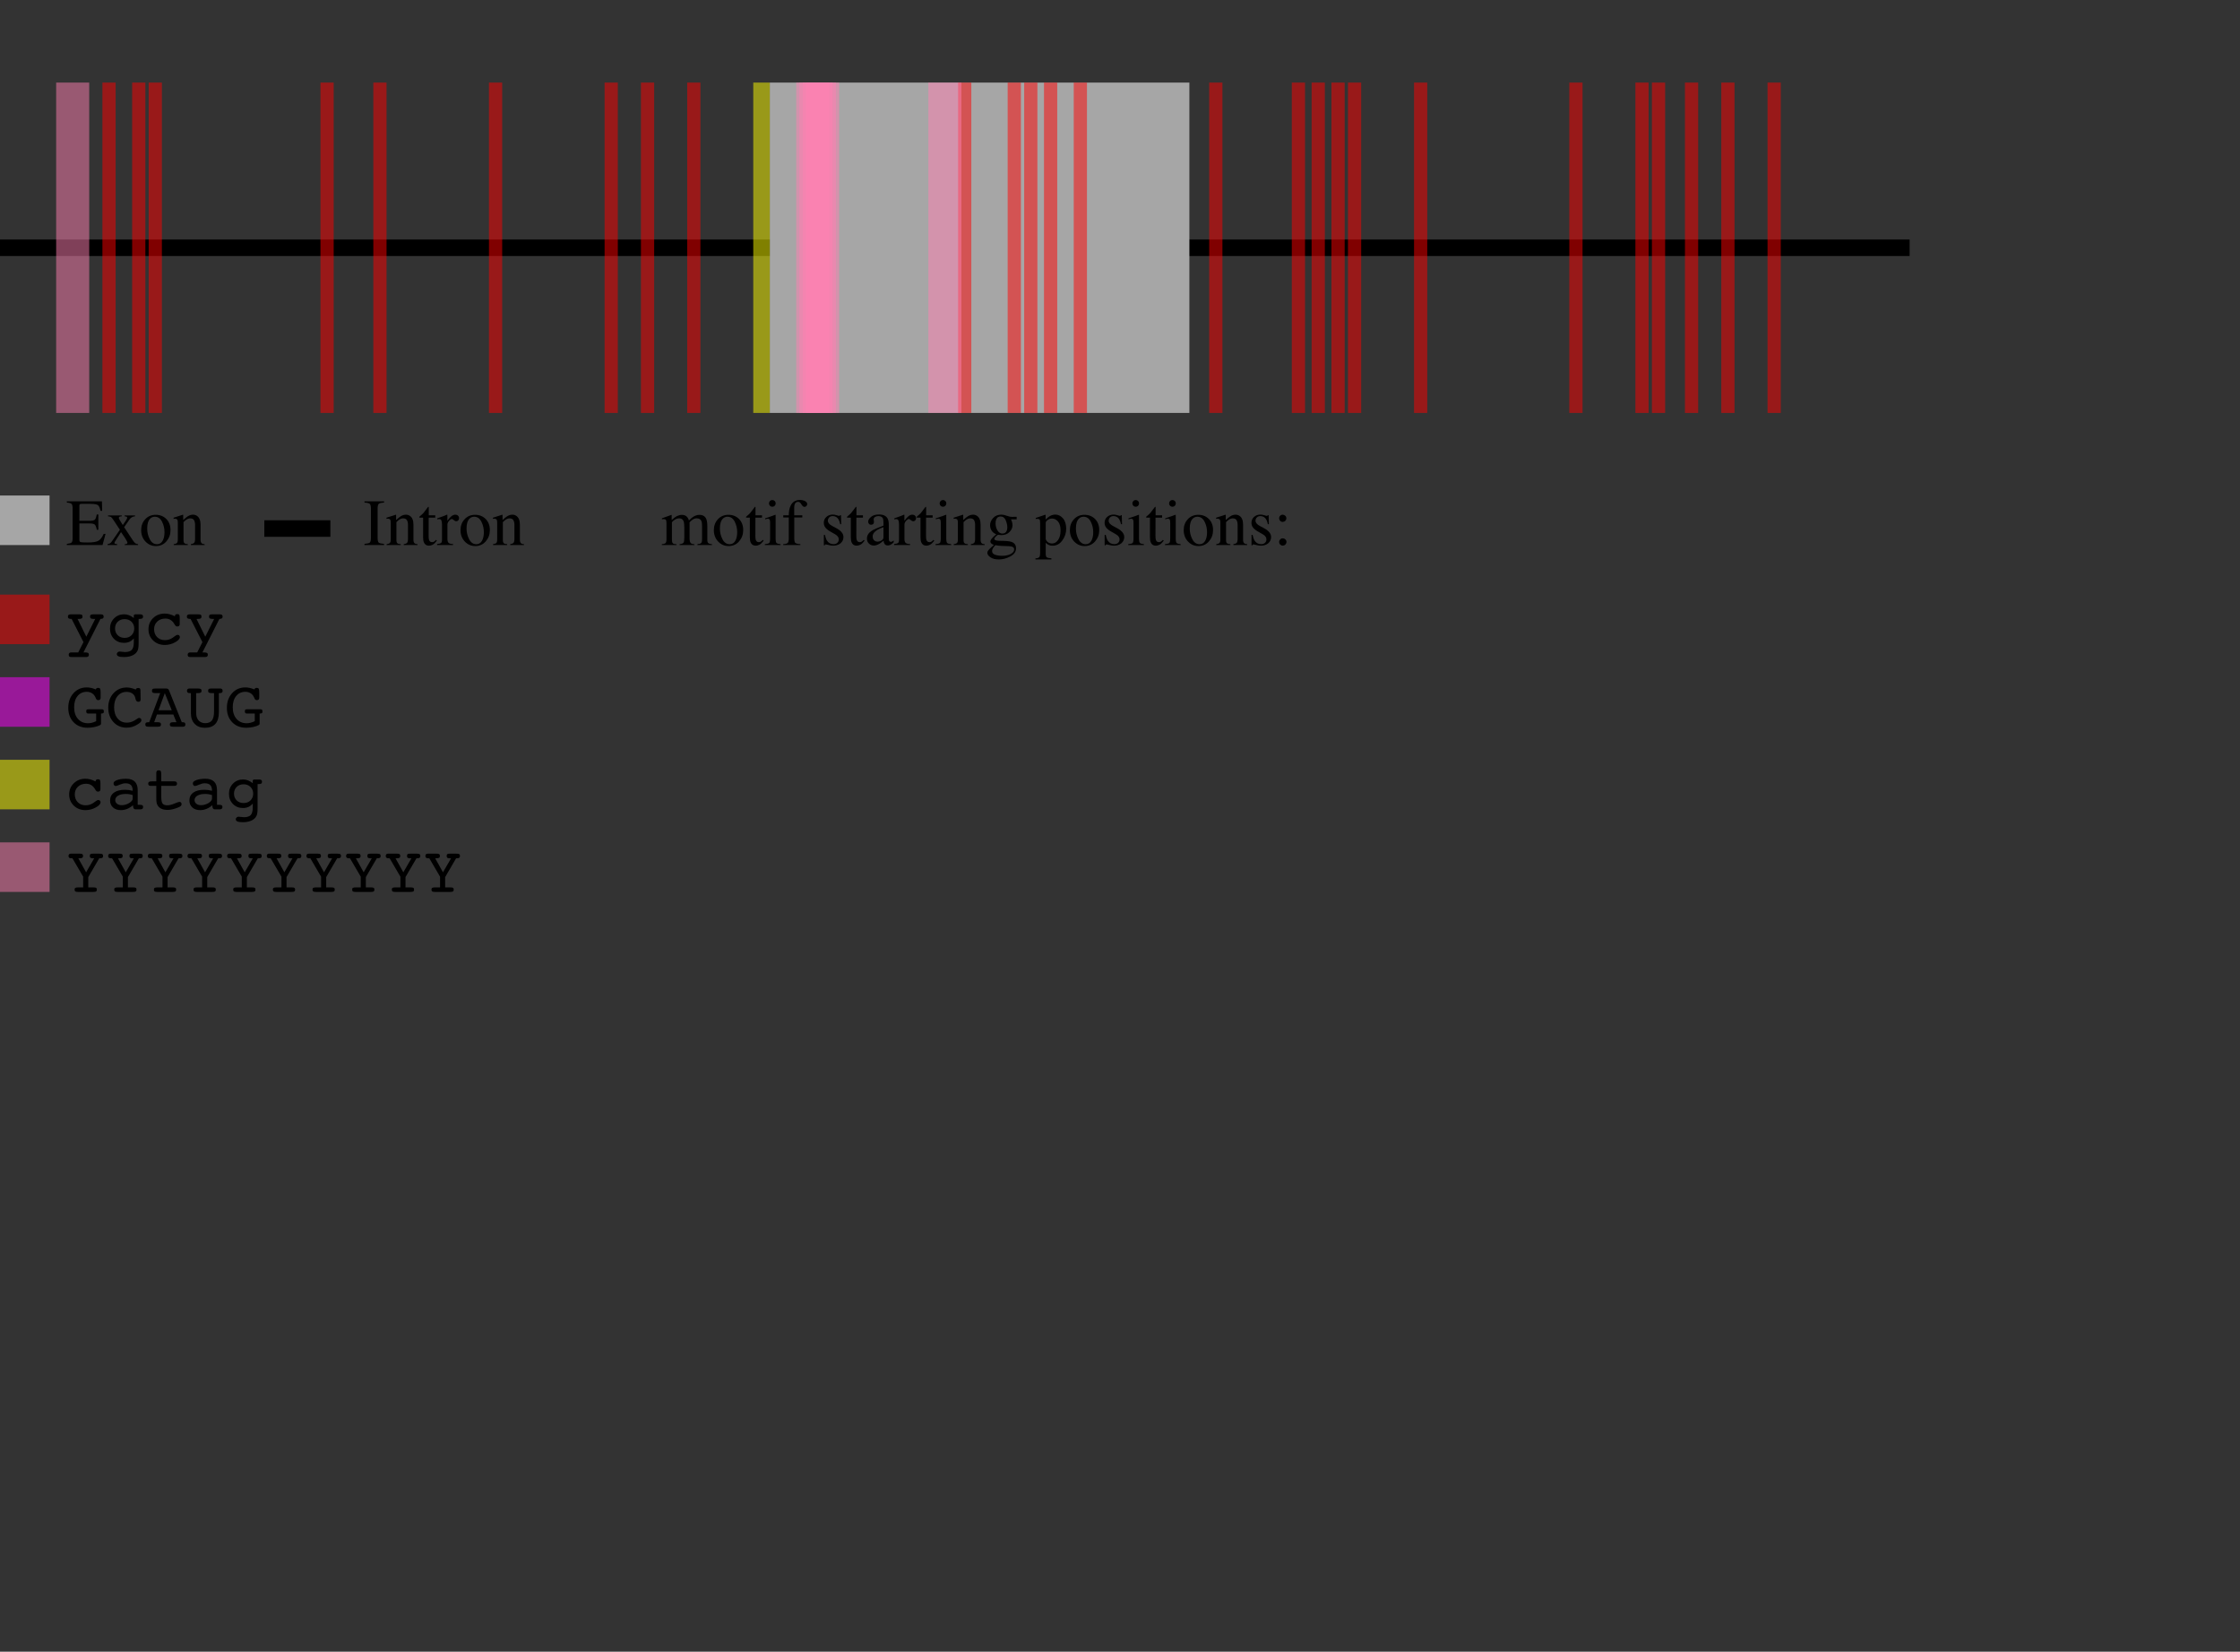 <?xml version="1.0" encoding="UTF-8"?>
<svg xmlns="http://www.w3.org/2000/svg" xmlns:xlink="http://www.w3.org/1999/xlink" width="678pt" height="500pt" viewBox="0 0 678 500" version="1.1">
<rect x="0" y="0" width="678" height="500" fill="#333333" stroke="none"/>
<defs>
<g>
<symbol overflow="visible" id="glyph0-0">
<path style="stroke:none;" d=""/>
</symbol>
<symbol overflow="visible" id="glyph0-1">
<path style="stroke:none;" d="M 5.266 2.5 L 5.684 2.5 C 6.16 2.5 6.48 2.551 6.648 2.652 C 6.82 2.754 6.906 2.938 6.906 3.203 C 6.906 3.43 6.836 3.602 6.703 3.719 C 6.57 3.836 6.375 3.898 6.125 3.898 L 1.621 3.898 C 1.316 3.898 1.102 3.844 0.98 3.742 C 0.859 3.637 0.801 3.457 0.801 3.203 C 0.801 2.969 0.863 2.793 0.992 2.676 C 1.117 2.559 1.309 2.5 1.562 2.5 L 3.68 2.5 L 5.266 -0.617 L 1.68 -7.637 C 1.25 -7.637 0.957 -7.688 0.797 -7.793 C 0.637 -7.898 0.555 -8.078 0.555 -8.34 C 0.555 -8.566 0.621 -8.738 0.75 -8.852 C 0.883 -8.965 1.078 -9.023 1.336 -9.023 L 4.062 -9.023 C 4.426 -9.023 4.672 -8.973 4.797 -8.871 C 4.918 -8.77 4.98 -8.594 4.98 -8.34 C 4.98 -8.078 4.898 -7.898 4.734 -7.793 C 4.574 -7.688 4.273 -7.637 3.836 -7.637 L 3.477 -7.637 L 6.125 -2.258 L 8.82 -7.637 L 8.438 -7.637 C 7.988 -7.637 7.68 -7.688 7.508 -7.793 C 7.34 -7.898 7.258 -8.078 7.258 -8.34 C 7.258 -8.594 7.316 -8.77 7.441 -8.871 C 7.566 -8.973 7.812 -9.023 8.184 -9.023 L 10.594 -9.023 C 10.863 -9.023 11.059 -8.965 11.188 -8.852 C 11.312 -8.738 11.375 -8.566 11.375 -8.34 C 11.375 -8.094 11.305 -7.918 11.164 -7.812 C 11.02 -7.707 10.766 -7.648 10.398 -7.637 Z M 5.266 2.5 "/>
</symbol>
<symbol overflow="visible" id="glyph0-2">
<path style="stroke:none;" d="M 5.723 -7.578 C 4.871 -7.578 4.172 -7.312 3.633 -6.789 C 3.094 -6.262 2.82 -5.578 2.82 -4.734 C 2.82 -3.91 3.094 -3.23 3.633 -2.699 C 4.172 -2.168 4.871 -1.906 5.723 -1.906 C 6.57 -1.906 7.266 -2.168 7.809 -2.699 C 8.352 -3.23 8.625 -3.91 8.625 -4.734 C 8.625 -5.562 8.352 -6.242 7.809 -6.777 C 7.266 -7.312 6.57 -7.578 5.723 -7.578 Z M 9.961 -0.516 C 9.961 0.395 9.914 1.039 9.824 1.422 C 9.734 1.801 9.578 2.137 9.355 2.422 C 8.992 2.902 8.48 3.27 7.82 3.52 C 7.164 3.77 6.391 3.898 5.5 3.898 C 4.758 3.898 4.215 3.824 3.871 3.68 C 3.531 3.539 3.359 3.312 3.359 3 C 3.359 2.797 3.441 2.617 3.609 2.465 C 3.773 2.312 3.973 2.234 4.199 2.234 C 4.375 2.234 4.645 2.262 5.008 2.309 C 5.375 2.359 5.652 2.383 5.84 2.383 C 6.805 2.383 7.488 2.16 7.891 1.719 C 8.293 1.277 8.496 0.516 8.496 -0.555 L 8.496 -1.738 C 8.098 -1.277 7.66 -0.938 7.18 -0.723 C 6.695 -0.508 6.141 -0.398 5.516 -0.398 C 4.301 -0.398 3.293 -0.805 2.496 -1.617 C 1.699 -2.426 1.297 -3.453 1.297 -4.695 C 1.297 -5.945 1.711 -6.984 2.531 -7.809 C 3.352 -8.633 4.367 -9.043 5.578 -9.043 C 6.078 -9.043 6.566 -8.949 7.047 -8.766 C 7.523 -8.578 8.008 -8.297 8.496 -7.922 L 8.496 -8.625 C 8.496 -8.762 8.539 -8.859 8.629 -8.926 C 8.715 -8.992 8.855 -9.023 9.043 -9.023 L 10.516 -9.023 C 10.777 -9.023 10.973 -8.965 11.102 -8.852 C 11.234 -8.738 11.297 -8.566 11.297 -8.34 C 11.297 -8.078 11.219 -7.898 11.055 -7.793 C 10.891 -7.688 10.586 -7.637 10.137 -7.637 L 9.961 -7.637 Z M 9.961 -0.516 "/>
</symbol>
<symbol overflow="visible" id="glyph0-3">
<path style="stroke:none;" d="M 8.938 -8.438 L 8.938 -8.477 C 8.938 -8.691 8.996 -8.848 9.121 -8.949 C 9.246 -9.051 9.438 -9.102 9.695 -9.102 C 9.965 -9.102 10.148 -9.023 10.25 -8.867 C 10.352 -8.711 10.398 -8.391 10.398 -7.898 L 10.398 -6.086 C 10.398 -5.844 10.34 -5.664 10.215 -5.543 C 10.09 -5.422 9.906 -5.359 9.656 -5.359 C 9.48 -5.359 9.332 -5.41 9.203 -5.512 C 9.078 -5.613 8.922 -5.824 8.742 -6.141 C 8.43 -6.668 8.047 -7.07 7.602 -7.34 C 7.156 -7.609 6.645 -7.742 6.062 -7.742 C 5.047 -7.742 4.223 -7.445 3.59 -6.844 C 2.953 -6.246 2.637 -5.473 2.637 -4.523 C 2.637 -3.551 2.941 -2.758 3.551 -2.145 C 4.16 -1.527 4.941 -1.219 5.898 -1.219 C 6.336 -1.219 6.75 -1.281 7.145 -1.402 C 7.539 -1.523 7.91 -1.703 8.262 -1.945 C 8.387 -2.023 8.551 -2.141 8.758 -2.305 C 9.184 -2.648 9.516 -2.82 9.758 -2.82 C 9.957 -2.82 10.121 -2.758 10.25 -2.633 C 10.375 -2.504 10.438 -2.34 10.438 -2.141 C 10.438 -1.625 9.953 -1.098 8.98 -0.562 C 8.008 -0.023 6.973 0.242 5.879 0.242 C 4.465 0.242 3.289 -0.207 2.348 -1.113 C 1.406 -2.02 0.938 -3.148 0.938 -4.5 C 0.938 -5.855 1.406 -6.988 2.344 -7.895 C 3.281 -8.805 4.453 -9.258 5.859 -9.258 C 6.355 -9.258 6.852 -9.191 7.348 -9.059 C 7.848 -8.926 8.375 -8.719 8.938 -8.438 Z M 8.938 -8.438 "/>
</symbol>
<symbol overflow="visible" id="glyph0-4">
<path style="stroke:none;" d="M 9.102 -1.68 L 9.102 -4.004 L 6.68 -4.004 C 6.484 -4.004 6.34 -4.055 6.246 -4.16 C 6.152 -4.266 6.102 -4.422 6.102 -4.641 C 6.102 -4.887 6.145 -5.055 6.23 -5.148 C 6.316 -5.238 6.477 -5.281 6.719 -5.281 L 10.938 -5.281 C 11.105 -5.281 11.23 -5.23 11.312 -5.121 C 11.395 -5.016 11.438 -4.852 11.438 -4.641 C 11.438 -4.398 11.383 -4.23 11.273 -4.141 C 11.168 -4.051 10.977 -4.004 10.703 -4.004 L 10.578 -4.004 L 10.578 -1.062 C 10.578 -0.887 10.555 -0.766 10.516 -0.699 C 10.477 -0.629 10.398 -0.562 10.281 -0.5 C 9.91 -0.277 9.371 -0.086 8.664 0.07 C 7.953 0.227 7.234 0.305 6.504 0.305 C 4.758 0.305 3.352 -0.254 2.273 -1.367 C 1.199 -2.48 0.664 -3.934 0.664 -5.723 C 0.664 -7.512 1.191 -8.992 2.242 -10.156 C 3.293 -11.32 4.633 -11.906 6.258 -11.906 C 6.703 -11.906 7.148 -11.855 7.594 -11.754 C 8.039 -11.652 8.504 -11.5 8.984 -11.297 C 9.051 -11.469 9.141 -11.59 9.254 -11.664 C 9.367 -11.738 9.516 -11.777 9.695 -11.777 C 10.004 -11.777 10.207 -11.688 10.309 -11.504 C 10.41 -11.32 10.461 -10.902 10.461 -10.242 L 10.461 -8.914 C 10.461 -8.598 10.402 -8.375 10.293 -8.246 C 10.184 -8.121 9.992 -8.055 9.719 -8.055 C 9.379 -8.055 9.133 -8.266 8.984 -8.68 C 8.934 -8.805 8.891 -8.898 8.859 -8.965 C 8.617 -9.48 8.273 -9.875 7.82 -10.156 C 7.371 -10.438 6.859 -10.578 6.281 -10.578 C 5.113 -10.578 4.184 -10.156 3.484 -9.312 C 2.789 -8.469 2.441 -7.332 2.441 -5.898 C 2.441 -4.422 2.824 -3.246 3.594 -2.375 C 4.363 -1.5 5.383 -1.062 6.66 -1.062 C 7.031 -1.062 7.414 -1.113 7.809 -1.211 C 8.203 -1.309 8.633 -1.465 9.102 -1.68 Z M 9.102 -1.68 "/>
</symbol>
<symbol overflow="visible" id="glyph0-5">
<path style="stroke:none;" d="M 9.082 -11.258 C 9.148 -11.434 9.238 -11.559 9.355 -11.633 C 9.473 -11.703 9.641 -11.738 9.863 -11.738 C 10.105 -11.738 10.273 -11.68 10.371 -11.562 C 10.469 -11.445 10.516 -11.203 10.516 -10.84 C 10.516 -10.203 10.523 -9.609 10.539 -9.059 C 10.551 -8.508 10.555 -8.27 10.555 -8.34 C 10.555 -8.035 10.504 -7.828 10.398 -7.719 C 10.297 -7.613 10.109 -7.559 9.844 -7.559 C 9.414 -7.559 9.133 -7.863 9.004 -8.477 C 8.957 -8.66 8.922 -8.797 8.898 -8.898 C 8.773 -9.387 8.477 -9.785 8.008 -10.094 C 7.539 -10.402 6.988 -10.555 6.359 -10.555 C 5.207 -10.555 4.281 -10.137 3.586 -9.293 C 2.887 -8.449 2.539 -7.316 2.539 -5.898 C 2.539 -4.48 2.891 -3.348 3.598 -2.504 C 4.305 -1.66 5.238 -1.242 6.398 -1.242 C 6.773 -1.242 7.156 -1.293 7.547 -1.402 C 7.938 -1.508 8.324 -1.672 8.703 -1.883 C 8.879 -1.977 9.117 -2.129 9.422 -2.348 C 9.73 -2.566 9.949 -2.676 10.078 -2.676 C 10.281 -2.676 10.449 -2.609 10.59 -2.477 C 10.73 -2.344 10.801 -2.18 10.801 -1.984 C 10.801 -1.789 10.723 -1.602 10.57 -1.422 C 10.418 -1.242 10.133 -1.023 9.719 -0.762 C 9.172 -0.402 8.621 -0.141 8.066 0.031 C 7.512 0.199 6.93 0.281 6.32 0.281 C 4.711 0.281 3.383 -0.285 2.336 -1.422 C 1.285 -2.559 0.762 -4.012 0.762 -5.781 C 0.762 -7.531 1.293 -8.988 2.352 -10.148 C 3.414 -11.305 4.75 -11.883 6.359 -11.883 C 6.789 -11.883 7.227 -11.832 7.672 -11.727 C 8.117 -11.625 8.586 -11.469 9.082 -11.258 Z M 9.082 -11.258 "/>
</symbol>
<symbol overflow="visible" id="glyph0-6">
<path style="stroke:none;" d="M 3.984 -5 L 7.977 -5 L 5.879 -10.176 Z M 4.484 -10.176 L 3.055 -10.176 C 2.66 -10.176 2.383 -10.23 2.223 -10.336 C 2.062 -10.445 1.984 -10.625 1.984 -10.879 C 1.984 -11.145 2.051 -11.328 2.191 -11.43 C 2.332 -11.531 2.715 -11.582 3.34 -11.582 L 6.125 -11.582 C 6.48 -11.582 6.723 -11.535 6.852 -11.441 C 6.977 -11.348 7.094 -11.172 7.195 -10.918 L 11.016 -1.375 L 11.18 -1.375 C 11.531 -1.375 11.773 -1.328 11.906 -1.23 C 12.035 -1.133 12.102 -0.957 12.102 -0.703 C 12.102 -0.438 12.039 -0.254 11.914 -0.152 C 11.789 -0.051 11.559 0 11.219 0 L 8.562 0 C 8.07 0 7.754 -0.051 7.613 -0.152 C 7.473 -0.254 7.402 -0.438 7.402 -0.703 C 7.402 -0.949 7.48 -1.125 7.633 -1.227 C 7.785 -1.328 8.074 -1.375 8.496 -1.375 L 9.406 -1.375 L 8.457 -3.703 L 3.496 -3.703 L 2.656 -1.375 L 3.602 -1.375 C 4.031 -1.375 4.328 -1.328 4.484 -1.227 C 4.641 -1.125 4.719 -0.949 4.719 -0.703 C 4.719 -0.438 4.648 -0.254 4.508 -0.152 C 4.367 -0.051 4.059 0 3.586 0 L 1.016 0 C 0.598 0 0.32 -0.051 0.188 -0.152 C 0.051 -0.254 -0.02 -0.438 -0.02 -0.703 C -0.02 -0.957 0.047 -1.133 0.188 -1.23 C 0.324 -1.328 0.586 -1.375 0.977 -1.375 L 1.164 -1.375 Z M 4.484 -10.176 "/>
</symbol>
<symbol overflow="visible" id="glyph0-7">
<path style="stroke:none;" d="M 1.777 -10.176 L 1.621 -10.176 C 1.23 -10.176 0.961 -10.227 0.816 -10.332 C 0.668 -10.438 0.594 -10.617 0.594 -10.879 C 0.594 -11.121 0.656 -11.297 0.781 -11.41 C 0.906 -11.523 1.09 -11.582 1.336 -11.582 L 3.781 -11.582 C 4.309 -11.582 4.641 -11.531 4.785 -11.43 C 4.93 -11.328 5 -11.145 5 -10.879 C 5 -10.617 4.914 -10.438 4.746 -10.332 C 4.578 -10.227 4.254 -10.176 3.781 -10.176 L 3.359 -10.176 L 3.359 -4.824 C 3.359 -4.102 3.395 -3.574 3.461 -3.246 C 3.531 -2.918 3.641 -2.617 3.797 -2.344 C 4.027 -1.945 4.344 -1.637 4.75 -1.414 C 5.156 -1.195 5.609 -1.086 6.102 -1.086 C 7.035 -1.086 7.715 -1.363 8.141 -1.922 C 8.566 -2.484 8.781 -3.391 8.781 -4.641 L 8.781 -10.176 L 8.262 -10.176 C 7.754 -10.176 7.414 -10.227 7.242 -10.328 C 7.07 -10.43 6.984 -10.613 6.984 -10.879 C 6.984 -11.145 7.051 -11.328 7.188 -11.43 C 7.324 -11.531 7.609 -11.582 8.039 -11.582 L 10.664 -11.582 C 10.898 -11.582 11.074 -11.523 11.195 -11.406 C 11.316 -11.289 11.375 -11.113 11.375 -10.879 C 11.375 -10.617 11.305 -10.438 11.164 -10.332 C 11.02 -10.227 10.758 -10.176 10.383 -10.176 L 10.242 -10.176 L 10.242 -4.422 C 10.242 -2.84 9.891 -1.656 9.184 -0.863 C 8.477 -0.074 7.414 0.32 5.996 0.32 C 4.715 0.32 3.691 -0.074 2.926 -0.863 C 2.16 -1.656 1.777 -2.723 1.777 -4.062 Z M 1.777 -10.176 "/>
</symbol>
<symbol overflow="visible" id="glyph0-8">
<path style="stroke:none;" d="M 8.164 -4.316 C 7.805 -4.434 7.461 -4.52 7.125 -4.574 C 6.789 -4.629 6.453 -4.656 6.125 -4.656 C 5.121 -4.656 4.328 -4.488 3.75 -4.148 C 3.172 -3.812 2.883 -3.355 2.883 -2.781 C 2.883 -2.34 3.062 -1.977 3.422 -1.688 C 3.785 -1.402 4.246 -1.258 4.805 -1.258 C 5.633 -1.258 6.398 -1.477 7.105 -1.91 C 7.812 -2.344 8.164 -2.793 8.164 -3.262 Z M 8.242 -1.242 C 7.707 -0.758 7.129 -0.391 6.5 -0.137 C 5.871 0.117 5.227 0.242 4.562 0.242 C 3.59 0.242 2.809 -0.027 2.211 -0.566 C 1.617 -1.105 1.32 -1.809 1.32 -2.676 C 1.32 -3.703 1.715 -4.5 2.504 -5.07 C 3.297 -5.637 4.406 -5.918 5.84 -5.918 C 6.219 -5.918 6.598 -5.895 6.984 -5.844 C 7.367 -5.797 7.762 -5.719 8.164 -5.617 L 8.164 -5.684 C 8.164 -6.434 7.984 -6.984 7.625 -7.344 C 7.27 -7.703 6.711 -7.883 5.957 -7.883 C 5.449 -7.883 4.883 -7.742 4.258 -7.469 C 3.633 -7.195 3.219 -7.062 3.016 -7.062 C 2.828 -7.062 2.672 -7.137 2.547 -7.289 C 2.426 -7.441 2.363 -7.641 2.363 -7.883 C 2.363 -8.266 2.723 -8.59 3.441 -8.859 C 4.16 -9.125 5.082 -9.258 6.203 -9.258 C 7.348 -9.258 8.211 -8.965 8.797 -8.383 C 9.383 -7.801 9.68 -6.941 9.68 -5.801 L 9.68 -1.375 L 10.156 -1.375 C 10.617 -1.375 10.93 -1.328 11.086 -1.23 C 11.242 -1.133 11.32 -0.957 11.32 -0.703 C 11.32 -0.469 11.254 -0.293 11.125 -0.176 C 10.992 -0.059 10.797 0 10.539 0 L 9.004 0 C 8.82 0 8.672 -0.055 8.555 -0.164 C 8.438 -0.277 8.359 -0.438 8.32 -0.645 Z M 8.242 -1.242 "/>
</symbol>
<symbol overflow="visible" id="glyph0-9">
<path style="stroke:none;" d="M 8.664 -8.477 C 8.98 -8.477 9.215 -8.422 9.359 -8.312 C 9.508 -8.199 9.578 -8.023 9.578 -7.781 C 9.578 -7.555 9.512 -7.383 9.375 -7.27 C 9.238 -7.156 9.031 -7.102 8.758 -7.102 L 4.805 -7.102 L 4.805 -3.836 C 4.805 -2.77 4.941 -2.066 5.219 -1.727 C 5.496 -1.391 5.969 -1.219 6.641 -1.219 C 7.234 -1.219 7.941 -1.395 8.77 -1.738 C 9.598 -2.082 10.109 -2.258 10.305 -2.258 C 10.484 -2.258 10.641 -2.191 10.766 -2.062 C 10.895 -1.93 10.957 -1.77 10.957 -1.582 C 10.957 -1.367 10.879 -1.18 10.719 -1.02 C 10.559 -0.859 10.285 -0.707 9.902 -0.555 C 9.266 -0.301 8.691 -0.117 8.18 0 C 7.668 0.117 7.188 0.176 6.738 0.176 C 5.977 0.176 5.336 0.055 4.82 -0.191 C 4.301 -0.434 3.914 -0.797 3.664 -1.281 C 3.531 -1.508 3.438 -1.777 3.383 -2.09 C 3.328 -2.402 3.301 -2.883 3.301 -3.535 L 3.301 -7.102 L 1.641 -7.102 C 1.367 -7.102 1.168 -7.152 1.047 -7.262 C 0.922 -7.367 0.859 -7.543 0.859 -7.781 C 0.859 -8.051 0.945 -8.234 1.113 -8.328 C 1.281 -8.426 1.645 -8.477 2.195 -8.477 L 3.301 -8.477 L 3.301 -10.996 C 3.301 -11.277 3.359 -11.484 3.48 -11.617 C 3.602 -11.75 3.789 -11.816 4.043 -11.816 C 4.328 -11.816 4.527 -11.734 4.641 -11.57 C 4.75 -11.41 4.805 -11.039 4.805 -10.461 L 4.805 -8.477 Z M 8.664 -8.477 "/>
</symbol>
<symbol overflow="visible" id="glyph0-10">
<path style="stroke:none;" d="M 8.145 -1.375 C 8.645 -1.375 8.965 -1.328 9.105 -1.234 C 9.246 -1.141 9.316 -0.965 9.316 -0.703 C 9.316 -0.438 9.246 -0.254 9.105 -0.152 C 8.965 -0.051 8.684 0 8.262 0 L 3.625 0 C 3.199 0 2.922 -0.051 2.781 -0.152 C 2.645 -0.254 2.578 -0.438 2.578 -0.703 C 2.578 -0.965 2.656 -1.141 2.809 -1.234 C 2.961 -1.328 3.277 -1.375 3.758 -1.375 L 5.176 -1.375 L 5.176 -4.617 L 1.922 -10.176 L 1.758 -10.176 C 1.367 -10.176 1.102 -10.227 0.957 -10.332 C 0.812 -10.438 0.742 -10.617 0.742 -10.879 C 0.742 -11.121 0.801 -11.297 0.922 -11.41 C 1.043 -11.523 1.23 -11.582 1.484 -11.582 L 4.16 -11.582 C 4.543 -11.582 4.805 -11.531 4.938 -11.426 C 5.07 -11.32 5.137 -11.141 5.137 -10.879 C 5.137 -10.617 5.059 -10.438 4.898 -10.332 C 4.738 -10.227 4.445 -10.176 4.023 -10.176 L 3.703 -10.176 L 6.062 -5.938 L 8.516 -10.176 L 8.117 -10.176 C 7.766 -10.176 7.52 -10.227 7.383 -10.332 C 7.246 -10.438 7.18 -10.617 7.18 -10.879 C 7.18 -11.152 7.234 -11.336 7.352 -11.438 C 7.469 -11.535 7.766 -11.582 8.242 -11.582 L 10.039 -11.582 C 10.535 -11.582 10.852 -11.531 10.992 -11.43 C 11.133 -11.328 11.203 -11.145 11.203 -10.879 C 11.203 -10.617 11.133 -10.438 10.992 -10.332 C 10.852 -10.227 10.586 -10.176 10.195 -10.176 L 10.039 -10.176 L 6.719 -4.484 L 6.719 -1.375 Z M 8.145 -1.375 "/>
</symbol>
<symbol overflow="visible" id="glyph1-0">
<path style="stroke:none;" d=""/>
</symbol>
<symbol overflow="visible" id="glyph1-1">
<path style="stroke:none;" d="M 0.32 -0.254 C 0.828 -0.301 1.168 -0.383 1.336 -0.508 C 1.598 -0.695 1.727 -1.074 1.727 -1.641 L 1.727 -6.688 C 1.727 -7.172 1.664 -7.488 1.539 -7.637 C 1.41 -7.785 1.203 -7.859 0.906 -7.859 C 0.77 -7.859 0.668 -7.855 0.602 -7.844 C 0.531 -7.828 0.453 -7.805 0.359 -7.773 L 0.359 -8.117 L 1.062 -8.352 C 1.316 -8.434 1.734 -8.586 2.312 -8.809 C 2.895 -9.031 3.199 -9.141 3.234 -9.141 C 3.266 -9.141 3.285 -9.125 3.289 -9.094 C 3.297 -9.059 3.301 -8.996 3.301 -8.906 L 3.301 -7.586 C 3.945 -8.172 4.5 -8.578 4.969 -8.805 C 5.438 -9.027 5.922 -9.141 6.414 -9.141 C 7.086 -9.141 7.621 -8.914 8.016 -8.457 C 8.227 -8.211 8.398 -7.875 8.535 -7.453 C 9.016 -7.941 9.438 -8.301 9.797 -8.535 C 10.414 -8.938 11.047 -9.141 11.688 -9.141 C 12.738 -9.141 13.438 -8.715 13.789 -7.859 C 13.992 -7.379 14.094 -6.617 14.094 -5.578 L 14.094 -1.523 C 14.094 -1.062 14.195 -0.746 14.398 -0.582 C 14.605 -0.414 14.973 -0.305 15.508 -0.254 L 15.508 0 L 11.102 0 L 11.102 -0.273 C 11.668 -0.324 12.043 -0.438 12.223 -0.617 C 12.402 -0.793 12.492 -1.148 12.492 -1.688 L 12.492 -5.898 C 12.492 -6.531 12.422 -6.996 12.285 -7.297 C 12.043 -7.828 11.57 -8.094 10.867 -8.094 C 10.445 -8.094 10.027 -7.957 9.609 -7.676 C 9.367 -7.512 9.07 -7.254 8.719 -6.895 L 8.719 -1.895 C 8.719 -1.367 8.812 -0.969 9 -0.695 C 9.184 -0.422 9.578 -0.273 10.176 -0.254 L 10.176 0 L 5.695 0 L 5.695 -0.254 C 6.312 -0.332 6.707 -0.48 6.875 -0.703 C 7.043 -0.926 7.129 -1.469 7.129 -2.336 L 7.129 -5.07 C 7.129 -6.07 7.062 -6.762 6.934 -7.141 C 6.719 -7.777 6.262 -8.094 5.566 -8.094 C 5.168 -8.094 4.777 -7.988 4.395 -7.77 C 4.012 -7.551 3.672 -7.266 3.379 -6.914 L 3.379 -1.57 C 3.379 -1.078 3.465 -0.734 3.637 -0.547 C 3.809 -0.359 4.188 -0.262 4.766 -0.254 L 4.766 0 L 0.32 0 Z M 0.32 -0.254 "/>
</symbol>
<symbol overflow="visible" id="glyph1-2">
<path style="stroke:none;" d="M 0.508 -4.531 C 0.508 -5.828 0.918 -6.922 1.742 -7.816 C 2.566 -8.711 3.625 -9.16 4.922 -9.16 C 6.211 -9.16 7.277 -8.738 8.125 -7.891 C 8.973 -7.043 9.395 -5.918 9.395 -4.512 C 9.395 -3.215 8.984 -2.09 8.164 -1.133 C 7.344 -0.176 6.281 0.305 4.98 0.305 C 3.73 0.305 2.672 -0.156 1.805 -1.074 C 0.941 -1.992 0.508 -3.145 0.508 -4.531 Z M 4.648 -8.574 C 4.133 -8.574 3.688 -8.406 3.312 -8.066 C 2.66 -7.473 2.336 -6.453 2.336 -5 C 2.336 -3.84 2.598 -2.762 3.121 -1.758 C 3.645 -0.754 4.371 -0.254 5.305 -0.254 C 6.031 -0.254 6.594 -0.59 6.988 -1.258 C 7.383 -1.93 7.578 -2.809 7.578 -3.898 C 7.578 -5.023 7.328 -6.086 6.828 -7.078 C 6.324 -8.074 5.598 -8.574 4.648 -8.574 Z M 4.648 -8.574 "/>
</symbol>
<symbol overflow="visible" id="glyph1-3">
<path style="stroke:none;" d="M 5.086 -9.004 L 5.086 -8.301 L 3.094 -8.301 L 3.078 -2.676 C 3.078 -2.18 3.117 -1.805 3.203 -1.555 C 3.359 -1.105 3.664 -0.879 4.121 -0.879 C 4.355 -0.879 4.559 -0.934 4.73 -1.047 C 4.902 -1.156 5.102 -1.332 5.32 -1.57 L 5.578 -1.359 L 5.359 -1.062 C 5.023 -0.609 4.664 -0.285 4.289 -0.098 C 3.91 0.09 3.547 0.188 3.195 0.188 C 2.426 0.188 1.906 -0.156 1.633 -0.84 C 1.48 -1.211 1.406 -1.727 1.406 -2.383 L 1.406 -8.301 L 0.344 -8.301 C 0.309 -8.32 0.285 -8.34 0.27 -8.359 C 0.254 -8.379 0.242 -8.406 0.242 -8.438 C 0.242 -8.504 0.258 -8.555 0.289 -8.59 C 0.316 -8.625 0.41 -8.707 0.566 -8.836 C 1.016 -9.207 1.34 -9.512 1.539 -9.742 C 1.738 -9.973 2.203 -10.582 2.938 -11.57 C 3.023 -11.57 3.074 -11.566 3.09 -11.555 C 3.105 -11.539 3.117 -11.492 3.117 -11.406 L 3.117 -9.004 Z M 5.086 -9.004 "/>
</symbol>
<symbol overflow="visible" id="glyph1-4">
<path style="stroke:none;" d="M 1.641 -12.609 C 1.641 -12.887 1.738 -13.129 1.934 -13.328 C 2.129 -13.531 2.371 -13.633 2.656 -13.633 C 2.938 -13.633 3.176 -13.535 3.375 -13.336 C 3.574 -13.137 3.672 -12.895 3.672 -12.609 C 3.672 -12.328 3.574 -12.09 3.375 -11.891 C 3.176 -11.691 2.938 -11.594 2.656 -11.594 C 2.371 -11.594 2.129 -11.691 1.934 -11.891 C 1.738 -12.09 1.641 -12.328 1.641 -12.609 Z M 0.391 -0.273 C 1.086 -0.34 1.527 -0.457 1.711 -0.629 C 1.891 -0.801 1.984 -1.27 1.984 -2.031 L 1.984 -6.688 C 1.984 -7.113 1.953 -7.406 1.895 -7.57 C 1.797 -7.836 1.594 -7.969 1.281 -7.969 C 1.207 -7.969 1.137 -7.961 1.07 -7.949 C 1 -7.938 0.805 -7.883 0.477 -7.793 L 0.477 -8.094 L 0.898 -8.234 C 2.039 -8.605 2.832 -8.883 3.281 -9.07 C 3.465 -9.148 3.582 -9.188 3.633 -9.188 C 3.645 -9.145 3.652 -9.094 3.652 -9.043 L 3.652 -2.031 C 3.652 -1.289 3.742 -0.824 3.922 -0.633 C 4.102 -0.445 4.504 -0.324 5.137 -0.273 L 5.137 0 L 0.391 0 Z M 0.391 -0.273 "/>
</symbol>
<symbol overflow="visible" id="glyph1-5">
<path style="stroke:none;" d="M 0.391 -0.273 C 1.082 -0.305 1.535 -0.434 1.754 -0.66 C 1.973 -0.883 2.078 -1.359 2.078 -2.078 L 2.078 -8.352 L 0.41 -8.352 L 0.41 -9.004 L 2.078 -9.004 C 2.078 -10.031 2.219 -10.902 2.5 -11.609 C 3.035 -12.973 4.016 -13.652 5.438 -13.652 C 6.012 -13.652 6.523 -13.539 6.977 -13.312 C 7.43 -13.082 7.656 -12.777 7.656 -12.391 C 7.656 -12.176 7.578 -11.984 7.422 -11.816 C 7.266 -11.648 7.078 -11.562 6.855 -11.562 C 6.668 -11.562 6.504 -11.621 6.367 -11.734 C 6.23 -11.848 6.066 -12.047 5.879 -12.336 L 5.711 -12.586 C 5.621 -12.723 5.516 -12.84 5.391 -12.934 C 5.266 -13.027 5.094 -13.078 4.875 -13.078 C 4.379 -13.078 4.043 -12.832 3.867 -12.344 C 3.77 -12.082 3.719 -11.742 3.719 -11.32 L 3.719 -9.004 L 6.172 -9.004 L 6.172 -8.352 L 3.742 -8.352 L 3.742 -2.078 C 3.742 -1.344 3.84 -0.875 4.039 -0.668 C 4.238 -0.465 4.758 -0.332 5.594 -0.273 L 5.594 0 L 0.391 0 Z M 0.391 -0.273 "/>
</symbol>
<symbol overflow="visible" id="glyph1-6">
<g>
</g>
</symbol>
<symbol overflow="visible" id="glyph1-7">
<path style="stroke:none;" d="M 1.035 -3.078 L 1.359 -3.078 C 1.508 -2.336 1.711 -1.766 1.961 -1.367 C 2.418 -0.637 3.086 -0.273 3.965 -0.273 C 4.453 -0.273 4.84 -0.41 5.121 -0.68 C 5.406 -0.949 5.547 -1.297 5.547 -1.727 C 5.547 -2 5.465 -2.266 5.305 -2.52 C 5.141 -2.773 4.852 -3.02 4.445 -3.262 L 3.352 -3.887 C 2.551 -4.316 1.961 -4.75 1.582 -5.188 C 1.203 -5.621 1.016 -6.137 1.016 -6.727 C 1.016 -7.457 1.277 -8.055 1.797 -8.523 C 2.316 -8.992 2.973 -9.227 3.758 -9.227 C 4.105 -9.227 4.484 -9.164 4.898 -9.031 C 5.312 -8.902 5.543 -8.836 5.594 -8.836 C 5.711 -8.836 5.797 -8.855 5.852 -8.887 C 5.902 -8.918 5.945 -8.973 5.984 -9.043 L 6.219 -9.043 L 6.289 -6.32 L 5.984 -6.32 C 5.855 -6.949 5.68 -7.441 5.461 -7.793 C 5.055 -8.445 4.473 -8.77 3.711 -8.77 C 3.254 -8.77 2.898 -8.629 2.637 -8.352 C 2.375 -8.07 2.246 -7.742 2.246 -7.363 C 2.246 -6.766 2.695 -6.23 3.594 -5.762 L 4.883 -5.07 C 6.27 -4.312 6.961 -3.434 6.961 -2.43 C 6.961 -1.664 6.676 -1.035 6.098 -0.547 C 5.523 -0.059 4.77 0.188 3.836 0.188 C 3.445 0.188 3.004 0.121 2.508 -0.008 C 2.016 -0.141 1.723 -0.203 1.633 -0.203 C 1.555 -0.203 1.484 -0.176 1.426 -0.121 C 1.367 -0.066 1.32 0 1.289 0.078 L 1.035 0.078 Z M 1.035 -3.078 "/>
</symbol>
<symbol overflow="visible" id="glyph1-8">
<path style="stroke:none;" d="M 5.734 -5.41 C 4.984 -5.164 4.367 -4.891 3.875 -4.59 C 2.938 -4.012 2.469 -3.352 2.469 -2.617 C 2.469 -2.023 2.664 -1.59 3.055 -1.309 C 3.309 -1.125 3.594 -1.035 3.906 -1.035 C 4.336 -1.035 4.746 -1.156 5.141 -1.398 C 5.535 -1.637 5.734 -1.945 5.734 -2.312 Z M 0.734 -1.945 C 0.734 -2.887 1.203 -3.676 2.148 -4.305 C 2.746 -4.695 3.941 -5.227 5.734 -5.898 L 5.734 -6.727 C 5.734 -7.391 5.668 -7.855 5.539 -8.117 C 5.316 -8.551 4.855 -8.77 4.16 -8.77 C 3.828 -8.77 3.512 -8.684 3.211 -8.516 C 2.914 -8.34 2.766 -8.098 2.766 -7.793 C 2.766 -7.715 2.781 -7.582 2.812 -7.398 C 2.844 -7.211 2.859 -7.094 2.859 -7.039 C 2.859 -6.676 2.742 -6.422 2.5 -6.281 C 2.363 -6.195 2.199 -6.152 2.012 -6.152 C 1.719 -6.152 1.492 -6.25 1.336 -6.441 C 1.18 -6.633 1.102 -6.844 1.102 -7.078 C 1.102 -7.535 1.387 -8.012 1.949 -8.512 C 2.512 -9.008 3.336 -9.258 4.422 -9.258 C 5.688 -9.258 6.543 -8.848 6.992 -8.027 C 7.234 -7.578 7.352 -6.922 7.352 -6.062 L 7.352 -2.148 C 7.352 -1.77 7.379 -1.512 7.43 -1.367 C 7.516 -1.113 7.691 -0.984 7.961 -0.984 C 8.109 -0.984 8.234 -1.008 8.328 -1.055 C 8.426 -1.102 8.598 -1.211 8.836 -1.387 L 8.836 -0.879 C 8.629 -0.625 8.406 -0.418 8.164 -0.254 C 7.801 -0.008 7.43 0.117 7.051 0.117 C 6.609 0.117 6.289 -0.027 6.09 -0.312 C 5.891 -0.598 5.781 -0.941 5.762 -1.336 C 5.266 -0.906 4.844 -0.59 4.492 -0.383 C 3.898 -0.031 3.336 0.148 2.805 0.148 C 2.242 0.148 1.758 -0.051 1.348 -0.445 C 0.938 -0.84 0.734 -1.336 0.734 -1.945 Z M 0.734 -1.945 "/>
</symbol>
<symbol overflow="visible" id="glyph1-9">
<path style="stroke:none;" d="M 0.086 -0.32 C 0.688 -0.375 1.086 -0.48 1.281 -0.641 C 1.477 -0.801 1.57 -1.141 1.57 -1.66 L 1.57 -6.062 C 1.57 -6.707 1.512 -7.168 1.391 -7.445 C 1.27 -7.723 1.051 -7.859 0.734 -7.859 C 0.668 -7.859 0.582 -7.852 0.473 -7.836 C 0.367 -7.82 0.254 -7.801 0.137 -7.773 L 0.137 -8.094 C 0.508 -8.227 0.891 -8.359 1.281 -8.496 C 1.672 -8.633 1.941 -8.73 2.09 -8.789 C 2.414 -8.914 2.75 -9.055 3.094 -9.211 C 3.141 -9.211 3.168 -9.191 3.18 -9.16 C 3.188 -9.129 3.195 -9.059 3.195 -8.953 L 3.195 -7.352 C 3.609 -7.934 4.012 -8.387 4.398 -8.711 C 4.785 -9.035 5.188 -9.199 5.605 -9.199 C 5.938 -9.199 6.207 -9.102 6.414 -8.902 C 6.625 -8.703 6.727 -8.453 6.727 -8.156 C 6.727 -7.887 6.648 -7.664 6.488 -7.48 C 6.328 -7.297 6.129 -7.207 5.891 -7.207 C 5.641 -7.207 5.391 -7.32 5.141 -7.547 C 4.891 -7.777 4.695 -7.891 4.551 -7.891 C 4.324 -7.891 4.043 -7.707 3.711 -7.34 C 3.379 -6.973 3.211 -6.594 3.211 -6.203 L 3.211 -1.797 C 3.211 -1.238 3.344 -0.848 3.602 -0.629 C 3.863 -0.41 4.297 -0.309 4.902 -0.32 L 4.902 0 L 0.086 0 Z M 0.086 -0.32 "/>
</symbol>
<symbol overflow="visible" id="glyph1-10">
<path style="stroke:none;" d="M 0.359 -0.273 C 0.824 -0.332 1.148 -0.449 1.332 -0.621 C 1.52 -0.793 1.609 -1.18 1.609 -1.777 L 1.609 -6.727 C 1.609 -7.145 1.57 -7.438 1.492 -7.609 C 1.371 -7.855 1.117 -7.977 0.734 -7.977 C 0.676 -7.977 0.613 -7.977 0.551 -7.969 C 0.488 -7.961 0.414 -7.953 0.32 -7.938 L 0.32 -8.281 C 0.59 -8.359 1.219 -8.562 2.219 -8.887 L 3.133 -9.188 C 3.18 -9.188 3.207 -9.172 3.219 -9.141 C 3.227 -9.109 3.234 -9.062 3.234 -9.004 L 3.234 -7.57 C 3.832 -8.129 4.301 -8.512 4.641 -8.719 C 5.148 -9.039 5.672 -9.199 6.219 -9.199 C 6.664 -9.199 7.066 -9.07 7.43 -8.82 C 8.133 -8.324 8.484 -7.441 8.484 -6.172 L 8.484 -1.609 C 8.484 -1.141 8.582 -0.805 8.77 -0.594 C 8.957 -0.387 9.273 -0.281 9.719 -0.273 L 9.719 0 L 5.547 0 L 5.547 -0.273 C 6.023 -0.34 6.355 -0.469 6.543 -0.668 C 6.73 -0.867 6.828 -1.297 6.828 -1.961 L 6.828 -6.133 C 6.828 -6.691 6.723 -7.156 6.516 -7.523 C 6.305 -7.891 5.922 -8.078 5.359 -8.078 C 4.977 -8.078 4.586 -7.945 4.188 -7.688 C 3.969 -7.535 3.68 -7.289 3.328 -6.945 L 3.328 -1.477 C 3.328 -1.008 3.434 -0.691 3.641 -0.531 C 3.852 -0.371 4.18 -0.285 4.629 -0.273 L 4.629 0 L 0.359 0 Z M 0.359 -0.273 "/>
</symbol>
<symbol overflow="visible" id="glyph1-11">
<path style="stroke:none;" d="M 1.961 1.805 C 1.961 2.352 2.27 2.73 2.887 2.938 C 3.5 3.148 4.207 3.25 5 3.25 C 6.082 3.25 6.961 3.066 7.637 2.691 C 8.312 2.316 8.652 1.855 8.652 1.309 C 8.652 0.871 8.379 0.582 7.832 0.438 C 7.492 0.355 6.852 0.305 5.906 0.293 C 5.668 0.285 5.414 0.277 5.148 0.27 C 4.879 0.258 4.637 0.246 4.414 0.234 C 4.27 0.227 4.039 0.203 3.719 0.156 C 3.402 0.109 3.164 0.07 3.008 0.039 C 2.93 0.039 2.738 0.242 2.43 0.656 C 2.117 1.07 1.961 1.453 1.961 1.805 Z M 3.234 -3.281 C 2.641 -3.477 2.18 -3.824 1.852 -4.328 C 1.523 -4.828 1.359 -5.391 1.359 -6.016 C 1.359 -6.777 1.66 -7.5 2.266 -8.184 C 2.871 -8.867 3.727 -9.211 4.836 -9.211 C 5.309 -9.211 5.832 -9.098 6.406 -8.871 C 6.98 -8.648 7.531 -8.535 8.055 -8.535 C 8.191 -8.535 8.398 -8.539 8.676 -8.551 C 8.953 -8.559 9.152 -8.562 9.277 -8.562 L 9.395 -8.562 L 9.395 -7.773 L 7.703 -7.773 C 7.82 -7.5 7.914 -7.262 7.977 -7.062 C 8.09 -6.684 8.145 -6.324 8.145 -5.984 C 8.145 -5.242 7.836 -4.562 7.223 -3.941 C 6.605 -3.32 5.777 -3.008 4.734 -3.008 C 4.574 -3.008 4.281 -3.039 3.859 -3.094 C 3.668 -3.094 3.418 -2.938 3.109 -2.617 C 2.801 -2.297 2.648 -2.039 2.648 -1.836 C 2.648 -1.629 2.875 -1.477 3.328 -1.375 C 3.629 -1.312 3.961 -1.281 4.328 -1.281 C 6 -1.281 7.137 -1.184 7.734 -0.996 C 8.719 -0.691 9.211 -0.031 9.211 0.977 C 9.211 2.004 8.633 2.824 7.484 3.438 C 6.336 4.051 5.176 4.355 4.004 4.355 C 2.938 4.355 2.09 4.141 1.465 3.707 C 0.84 3.273 0.527 2.82 0.527 2.344 C 0.527 2.109 0.609 1.879 0.777 1.656 C 0.941 1.43 1.27 1.098 1.758 0.656 L 2.402 0.078 L 2.52 -0.039 C 2.219 -0.156 1.996 -0.27 1.844 -0.383 C 1.586 -0.582 1.453 -0.812 1.453 -1.074 C 1.453 -1.316 1.566 -1.582 1.793 -1.871 C 2.016 -2.16 2.496 -2.629 3.234 -3.281 Z M 5.086 -3.477 C 5.445 -3.477 5.746 -3.574 5.984 -3.77 C 6.375 -4.082 6.57 -4.625 6.57 -5.398 C 6.57 -6.02 6.414 -6.715 6.098 -7.492 C 5.781 -8.266 5.258 -8.652 4.523 -8.652 C 3.883 -8.652 3.445 -8.352 3.203 -7.742 C 3.078 -7.426 3.016 -7.031 3.016 -6.562 C 3.016 -5.77 3.211 -5.055 3.594 -4.422 C 3.977 -3.793 4.477 -3.477 5.086 -3.477 Z M 5.086 -3.477 "/>
</symbol>
<symbol overflow="visible" id="glyph1-12">
<path style="stroke:none;" d="M 3.195 -1.797 C 3.363 -1.355 3.613 -1.023 3.949 -0.805 C 4.285 -0.586 4.68 -0.477 5.137 -0.477 C 5.84 -0.477 6.441 -0.828 6.938 -1.527 C 7.438 -2.227 7.688 -3.203 7.688 -4.453 C 7.688 -5.652 7.426 -6.547 6.91 -7.141 C 6.391 -7.73 5.789 -8.027 5.109 -8.027 C 4.625 -8.027 4.188 -7.879 3.789 -7.582 C 3.391 -7.285 3.195 -6.996 3.195 -6.711 Z M 0.086 4.031 C 0.699 3.992 1.09 3.863 1.254 3.641 C 1.422 3.422 1.504 3.074 1.504 2.598 L 1.504 -6.777 C 1.504 -7.273 1.445 -7.59 1.324 -7.73 C 1.203 -7.871 0.977 -7.938 0.645 -7.938 C 0.574 -7.938 0.508 -7.938 0.445 -7.93 C 0.383 -7.922 0.293 -7.91 0.176 -7.891 L 0.176 -8.211 L 1.102 -8.516 C 1.137 -8.523 1.789 -8.746 3.066 -9.188 C 3.098 -9.188 3.125 -9.176 3.141 -9.145 C 3.156 -9.117 3.164 -9.082 3.164 -9.043 L 3.164 -7.727 C 3.594 -8.156 3.973 -8.473 4.297 -8.68 C 4.883 -9.047 5.484 -9.227 6.102 -9.227 C 7 -9.227 7.773 -8.848 8.422 -8.082 C 9.07 -7.316 9.395 -6.27 9.395 -4.941 C 9.395 -3.641 9.004 -2.457 8.227 -1.398 C 7.449 -0.336 6.473 0.195 5.293 0.195 C 4.93 0.195 4.613 0.148 4.344 0.059 C 3.93 -0.078 3.547 -0.328 3.195 -0.695 L 3.195 2.5 C 3.195 3.156 3.301 3.562 3.516 3.711 C 3.73 3.859 4.199 3.961 4.922 4.016 L 4.922 4.355 L 0.086 4.355 Z M 0.086 4.031 "/>
</symbol>
<symbol overflow="visible" id="glyph1-13">
<path style="stroke:none;" d="M 3.789 -8.117 C 3.789 -7.789 3.676 -7.523 3.453 -7.32 C 3.227 -7.113 2.973 -7.012 2.688 -7.012 C 2.375 -7.012 2.117 -7.121 1.914 -7.344 C 1.711 -7.566 1.609 -7.82 1.609 -8.105 C 1.609 -8.406 1.715 -8.66 1.922 -8.871 C 2.133 -9.082 2.387 -9.188 2.688 -9.188 C 2.973 -9.188 3.227 -9.086 3.453 -8.883 C 3.676 -8.676 3.789 -8.422 3.789 -8.117 Z M 2.656 0.164 C 2.383 0.164 2.141 0.059 1.93 -0.156 C 1.719 -0.371 1.609 -0.633 1.609 -0.938 C 1.609 -1.23 1.715 -1.484 1.922 -1.703 C 2.133 -1.922 2.391 -2.031 2.695 -2.031 C 3 -2.031 3.27 -1.926 3.496 -1.715 C 3.723 -1.504 3.836 -1.246 3.836 -0.945 C 3.836 -0.66 3.73 -0.402 3.516 -0.176 C 3.301 0.051 3.016 0.164 2.656 0.164 Z M 2.656 0.164 "/>
</symbol>
<symbol overflow="visible" id="glyph1-14">
<path style="stroke:none;" d="M 0.227 -0.359 C 0.961 -0.438 1.438 -0.57 1.656 -0.758 C 1.875 -0.941 1.984 -1.414 1.984 -2.168 L 1.984 -11.062 C 1.984 -11.773 1.875 -12.238 1.66 -12.457 C 1.445 -12.676 0.969 -12.809 0.227 -12.859 L 0.227 -13.234 L 10.852 -13.234 L 10.918 -10.359 L 10.41 -10.359 C 10.242 -11.246 9.988 -11.82 9.648 -12.078 C 9.309 -12.34 8.555 -12.469 7.383 -12.469 L 4.668 -12.469 C 4.375 -12.469 4.195 -12.422 4.125 -12.328 C 4.059 -12.234 4.023 -12.059 4.023 -11.797 L 4.023 -7.336 L 7.102 -7.336 C 7.953 -7.336 8.496 -7.461 8.73 -7.715 C 8.965 -7.969 9.152 -8.484 9.297 -9.258 L 9.766 -9.258 L 9.766 -4.629 L 9.297 -4.629 C 9.148 -5.402 8.953 -5.918 8.719 -6.168 C 8.484 -6.418 7.945 -6.543 7.102 -6.543 L 4.023 -6.543 L 4.023 -1.594 C 4.023 -1.195 4.148 -0.961 4.398 -0.891 C 4.648 -0.816 5.398 -0.781 6.648 -0.781 C 8.004 -0.781 9.004 -0.93 9.648 -1.227 C 10.293 -1.523 10.871 -2.238 11.387 -3.379 L 11.945 -3.379 L 11.035 0 L 0.227 0 Z M 0.227 -0.359 "/>
</symbol>
<symbol overflow="visible" id="glyph1-15">
<path style="stroke:none;" d="M 4.629 -8.977 L 4.629 -8.703 C 4.383 -8.695 4.172 -8.66 4 -8.598 C 3.828 -8.535 3.742 -8.406 3.742 -8.211 C 3.742 -8.09 3.914 -7.742 4.258 -7.168 C 4.441 -6.867 4.672 -6.5 4.953 -6.062 C 5.336 -6.59 5.621 -7.004 5.812 -7.305 C 6.129 -7.785 6.289 -8.098 6.289 -8.242 C 6.289 -8.41 6.219 -8.523 6.086 -8.586 C 5.949 -8.645 5.754 -8.68 5.508 -8.703 L 5.508 -8.977 L 8.652 -8.977 L 8.652 -8.703 C 8.32 -8.676 8.012 -8.586 7.727 -8.434 C 7.438 -8.281 7.207 -8.078 7.031 -7.82 L 5.359 -5.41 L 7.938 -1.504 C 8.27 -0.996 8.555 -0.668 8.785 -0.516 C 9.016 -0.367 9.281 -0.285 9.578 -0.273 L 9.578 0 L 5.547 0 L 5.547 -0.273 L 5.828 -0.293 C 5.98 -0.305 6.105 -0.352 6.207 -0.43 C 6.309 -0.508 6.359 -0.605 6.359 -0.723 C 6.359 -0.848 6.234 -1.121 5.984 -1.543 C 5.867 -1.75 5.695 -2.035 5.461 -2.391 C 5.348 -2.566 5.184 -2.812 4.965 -3.125 C 4.746 -3.438 4.562 -3.703 4.414 -3.926 L 2.844 -1.477 C 2.652 -1.184 2.535 -0.984 2.492 -0.891 C 2.445 -0.793 2.422 -0.711 2.422 -0.645 C 2.422 -0.52 2.473 -0.438 2.574 -0.398 C 2.676 -0.359 2.895 -0.32 3.234 -0.273 L 3.234 0 L 0.344 0 L 0.344 -0.273 C 0.695 -0.344 0.953 -0.438 1.125 -0.547 C 1.293 -0.656 1.516 -0.914 1.797 -1.32 L 4.07 -4.629 L 2.195 -7.469 C 1.82 -8.035 1.559 -8.371 1.414 -8.477 C 1.273 -8.582 0.961 -8.656 0.477 -8.703 L 0.477 -8.977 Z M 4.629 -8.977 "/>
</symbol>
<symbol overflow="visible" id="glyph1-16">
<path style="stroke:none;" d="M 0.32 -0.359 C 1.137 -0.418 1.664 -0.543 1.906 -0.727 C 2.145 -0.914 2.266 -1.395 2.266 -2.168 L 2.266 -11.062 C 2.266 -11.801 2.145 -12.273 1.906 -12.484 C 1.664 -12.695 1.137 -12.82 0.32 -12.859 L 0.32 -13.234 L 6.242 -13.234 L 6.242 -12.859 C 5.426 -12.82 4.898 -12.695 4.656 -12.484 C 4.418 -12.273 4.297 -11.801 4.297 -11.062 L 4.297 -2.168 C 4.297 -1.395 4.418 -0.914 4.656 -0.727 C 4.898 -0.543 5.426 -0.422 6.242 -0.359 L 6.242 0 L 0.32 0 Z M 0.32 -0.359 "/>
</symbol>
</g>
</defs>
<g id="surface652">
<path style="fill:none;stroke-width:5;stroke-linecap:butt;stroke-linejoin:miter;stroke:rgb(0%,0%,0%);stroke-opacity:1;stroke-miterlimit:10;" d="M 0 75 L 578 75 "/>
<path style=" stroke:none;fill-rule:nonzero;fill:rgb(65%,65%,65%);fill-opacity:1;" d="M 233 25 L 360 25 L 360 125 L 233 125 Z M 233 25 "/>
<path style=" stroke:none;fill-rule:nonzero;fill:rgb(100%,0%,0%);fill-opacity:0.5;" d="M 0 180 L 15 180 L 15 195 L 0 195 Z M 0 180 "/>
<g style="fill:rgb(0%,0%,0%);fill-opacity:1;">
  <use xlink:href="#glyph0-1" x="20" y="195"/>
  <use xlink:href="#glyph0-2" x="32.002" y="195"/>
  <use xlink:href="#glyph0-3" x="44.004" y="195"/>
  <use xlink:href="#glyph0-1" x="56.006" y="195"/>
</g>
<path style=" stroke:none;fill-rule:nonzero;fill:rgb(100%,0%,0%);fill-opacity:0.5;" d="M 31 25 L 35 25 L 35 125 L 31 125 Z M 31 25 "/>
<path style=" stroke:none;fill-rule:nonzero;fill:rgb(100%,0%,0%);fill-opacity:0.5;" d="M 40 25 L 44 25 L 44 125 L 40 125 Z M 40 25 "/>
<path style=" stroke:none;fill-rule:nonzero;fill:rgb(100%,0%,0%);fill-opacity:0.5;" d="M 45 25 L 49 25 L 49 125 L 45 125 Z M 45 25 "/>
<path style=" stroke:none;fill-rule:nonzero;fill:rgb(100%,0%,0%);fill-opacity:0.5;" d="M 97 25 L 101 25 L 101 125 L 97 125 Z M 97 25 "/>
<path style=" stroke:none;fill-rule:nonzero;fill:rgb(100%,0%,0%);fill-opacity:0.5;" d="M 113 25 L 117 25 L 117 125 L 113 125 Z M 113 25 "/>
<path style=" stroke:none;fill-rule:nonzero;fill:rgb(100%,0%,0%);fill-opacity:0.5;" d="M 325 25 L 329 25 L 329 125 L 325 125 Z M 325 25 "/>
<path style=" stroke:none;fill-rule:nonzero;fill:rgb(100%,0%,0%);fill-opacity:0.5;" d="M 408 25 L 412 25 L 412 125 L 408 125 Z M 408 25 "/>
<path style=" stroke:none;fill-rule:nonzero;fill:rgb(100%,0%,0%);fill-opacity:0.5;" d="M 428 25 L 432 25 L 432 125 L 428 125 Z M 428 25 "/>
<path style=" stroke:none;fill-rule:nonzero;fill:rgb(100%,0%,0%);fill-opacity:0.5;" d="M 500 25 L 504 25 L 504 125 L 500 125 Z M 500 25 "/>
<path style=" stroke:none;fill-rule:nonzero;fill:rgb(100%,0%,0%);fill-opacity:0.5;" d="M 510 25 L 514 25 L 514 125 L 510 125 Z M 510 25 "/>
<path style=" stroke:none;fill-rule:nonzero;fill:rgb(100%,0%,0%);fill-opacity:0.5;" d="M 148 25 L 152 25 L 152 125 L 148 125 Z M 148 25 "/>
<path style=" stroke:none;fill-rule:nonzero;fill:rgb(100%,0%,0%);fill-opacity:0.5;" d="M 183 25 L 187 25 L 187 125 L 183 125 Z M 183 25 "/>
<path style=" stroke:none;fill-rule:nonzero;fill:rgb(100%,0%,0%);fill-opacity:0.5;" d="M 194 25 L 198 25 L 198 125 L 194 125 Z M 194 25 "/>
<path style=" stroke:none;fill-rule:nonzero;fill:rgb(100%,0%,0%);fill-opacity:0.5;" d="M 208 25 L 212 25 L 212 125 L 208 125 Z M 208 25 "/>
<path style=" stroke:none;fill-rule:nonzero;fill:rgb(100%,0%,0%);fill-opacity:0.5;" d="M 290 25 L 294 25 L 294 125 L 290 125 Z M 290 25 "/>
<path style=" stroke:none;fill-rule:nonzero;fill:rgb(100%,0%,0%);fill-opacity:0.5;" d="M 310 25 L 314 25 L 314 125 L 310 125 Z M 310 25 "/>
<path style=" stroke:none;fill-rule:nonzero;fill:rgb(100%,0%,0%);fill-opacity:0.5;" d="M 316 25 L 320 25 L 320 125 L 316 125 Z M 316 25 "/>
<path style=" stroke:none;fill-rule:nonzero;fill:rgb(100%,0%,0%);fill-opacity:0.5;" d="M 391 25 L 395 25 L 395 125 L 391 125 Z M 391 25 "/>
<path style=" stroke:none;fill-rule:nonzero;fill:rgb(100%,0%,0%);fill-opacity:0.5;" d="M 475 25 L 479 25 L 479 125 L 475 125 Z M 475 25 "/>
<path style=" stroke:none;fill-rule:nonzero;fill:rgb(100%,0%,0%);fill-opacity:0.5;" d="M 305 25 L 309 25 L 309 125 L 305 125 Z M 305 25 "/>
<path style=" stroke:none;fill-rule:nonzero;fill:rgb(100%,0%,0%);fill-opacity:0.5;" d="M 366 25 L 370 25 L 370 125 L 366 125 Z M 366 25 "/>
<path style=" stroke:none;fill-rule:nonzero;fill:rgb(100%,0%,0%);fill-opacity:0.5;" d="M 397 25 L 401 25 L 401 125 L 397 125 Z M 397 25 "/>
<path style=" stroke:none;fill-rule:nonzero;fill:rgb(100%,0%,0%);fill-opacity:0.5;" d="M 403 25 L 407 25 L 407 125 L 403 125 Z M 403 25 "/>
<path style=" stroke:none;fill-rule:nonzero;fill:rgb(100%,0%,0%);fill-opacity:0.5;" d="M 495 25 L 499 25 L 499 125 L 495 125 Z M 495 25 "/>
<path style=" stroke:none;fill-rule:nonzero;fill:rgb(100%,0%,0%);fill-opacity:0.5;" d="M 521 25 L 525 25 L 525 125 L 521 125 Z M 521 25 "/>
<path style=" stroke:none;fill-rule:nonzero;fill:rgb(100%,0%,0%);fill-opacity:0.5;" d="M 535 25 L 539 25 L 539 125 L 535 125 Z M 535 25 "/>
<path style=" stroke:none;fill-rule:nonzero;fill:rgb(100%,0%,100%);fill-opacity:0.5;" d="M 0 205 L 15 205 L 15 220 L 0 220 Z M 0 205 "/>
<g style="fill:rgb(0%,0%,0%);fill-opacity:1;">
  <use xlink:href="#glyph0-4" x="20" y="220"/>
  <use xlink:href="#glyph0-5" x="32.002" y="220"/>
  <use xlink:href="#glyph0-6" x="44.004" y="220"/>
  <use xlink:href="#glyph0-7" x="56.006" y="220"/>
  <use xlink:href="#glyph0-4" x="68.008" y="220"/>
</g>
<path style=" stroke:none;fill-rule:nonzero;fill:rgb(100%,100%,0%);fill-opacity:0.5;" d="M 0 230 L 15 230 L 15 245 L 0 245 Z M 0 230 "/>
<g style="fill:rgb(0%,0%,0%);fill-opacity:1;">
  <use xlink:href="#glyph0-3" x="20" y="245"/>
  <use xlink:href="#glyph0-8" x="32.002" y="245"/>
  <use xlink:href="#glyph0-9" x="44.004" y="245"/>
  <use xlink:href="#glyph0-8" x="56.006" y="245"/>
  <use xlink:href="#glyph0-2" x="68.008" y="245"/>
</g>
<path style=" stroke:none;fill-rule:nonzero;fill:rgb(100%,100%,0%);fill-opacity:0.5;" d="M 228 25 L 233 25 L 233 125 L 228 125 Z M 228 25 "/>
<path style=" stroke:none;fill-rule:nonzero;fill:rgb(100%,50%,70%);fill-opacity:0.5;" d="M 0 255 L 15 255 L 15 270 L 0 270 Z M 0 255 "/>
<g style="fill:rgb(0%,0%,0%);fill-opacity:1;">
  <use xlink:href="#glyph0-10" x="20" y="270"/>
  <use xlink:href="#glyph0-10" x="32.002" y="270"/>
  <use xlink:href="#glyph0-10" x="44.004" y="270"/>
  <use xlink:href="#glyph0-10" x="56.006" y="270"/>
  <use xlink:href="#glyph0-10" x="68.008" y="270"/>
  <use xlink:href="#glyph0-10" x="80.01" y="270"/>
  <use xlink:href="#glyph0-10" x="92.012" y="270"/>
  <use xlink:href="#glyph0-10" x="104.014" y="270"/>
  <use xlink:href="#glyph0-10" x="116.016" y="270"/>
  <use xlink:href="#glyph0-10" x="128.018" y="270"/>
</g>
<path style=" stroke:none;fill-rule:nonzero;fill:rgb(100%,50%,70%);fill-opacity:0.5;" d="M 243 25 L 253 25 L 253 125 L 243 125 Z M 243 25 "/>
<path style=" stroke:none;fill-rule:nonzero;fill:rgb(100%,50%,70%);fill-opacity:0.5;" d="M 281 25 L 291 25 L 291 125 L 281 125 Z M 281 25 "/>
<path style=" stroke:none;fill-rule:nonzero;fill:rgb(100%,50%,70%);fill-opacity:0.5;" d="M 244 25 L 254 25 L 254 125 L 244 125 Z M 244 25 "/>
<path style=" stroke:none;fill-rule:nonzero;fill:rgb(100%,50%,70%);fill-opacity:0.5;" d="M 17 25 L 27 25 L 27 125 L 17 125 Z M 17 25 "/>
<path style=" stroke:none;fill-rule:nonzero;fill:rgb(100%,50%,70%);fill-opacity:0.5;" d="M 242 25 L 252 25 L 252 125 L 242 125 Z M 242 25 "/>
<path style=" stroke:none;fill-rule:nonzero;fill:rgb(100%,50%,70%);fill-opacity:0.5;" d="M 241 25 L 251 25 L 251 125 L 241 125 Z M 241 25 "/>
<g style="fill:rgb(0%,0%,0%);fill-opacity:1;">
  <use xlink:href="#glyph1-1" x="200" y="165"/>
  <use xlink:href="#glyph1-2" x="215.557" y="165"/>
  <use xlink:href="#glyph1-3" x="225.557" y="165"/>
  <use xlink:href="#glyph1-4" x="231.113" y="165"/>
  <use xlink:href="#glyph1-5" x="236.67" y="165"/>
  <use xlink:href="#glyph1-6" x="243.33" y="165"/>
  <use xlink:href="#glyph1-7" x="248.33" y="165"/>
  <use xlink:href="#glyph1-3" x="256.113" y="165"/>
  <use xlink:href="#glyph1-8" x="261.67" y="165"/>
  <use xlink:href="#glyph1-9" x="270.547" y="165"/>
  <use xlink:href="#glyph1-3" x="277.207" y="165"/>
  <use xlink:href="#glyph1-4" x="282.764" y="165"/>
  <use xlink:href="#glyph1-10" x="288.32" y="165"/>
  <use xlink:href="#glyph1-11" x="298.32" y="165"/>
  <use xlink:href="#glyph1-6" x="308.32" y="165"/>
  <use xlink:href="#glyph1-12" x="313.32" y="165"/>
  <use xlink:href="#glyph1-2" x="323.32" y="165"/>
  <use xlink:href="#glyph1-7" x="333.32" y="165"/>
  <use xlink:href="#glyph1-4" x="341.104" y="165"/>
  <use xlink:href="#glyph1-3" x="346.66" y="165"/>
  <use xlink:href="#glyph1-4" x="352.217" y="165"/>
  <use xlink:href="#glyph1-2" x="357.773" y="165"/>
  <use xlink:href="#glyph1-10" x="367.773" y="165"/>
  <use xlink:href="#glyph1-7" x="377.773" y="165"/>
  <use xlink:href="#glyph1-13" x="385.557" y="165"/>
</g>
<path style=" stroke:none;fill-rule:nonzero;fill:rgb(65%,65%,65%);fill-opacity:1;" d="M 0 150 L 15 150 L 15 165 L 0 165 Z M 0 150 "/>
<g style="fill:rgb(0%,0%,0%);fill-opacity:1;">
  <use xlink:href="#glyph1-14" x="20" y="165"/>
  <use xlink:href="#glyph1-15" x="32.217" y="165"/>
  <use xlink:href="#glyph1-2" x="42.217" y="165"/>
  <use xlink:href="#glyph1-10" x="52.217" y="165"/>
</g>
<path style="fill:none;stroke-width:5;stroke-linecap:butt;stroke-linejoin:miter;stroke:rgb(0%,0%,0%);stroke-opacity:1;stroke-miterlimit:10;" d="M 100 160 L 80 160 "/>
<g style="fill:rgb(0%,0%,0%);fill-opacity:1;">
  <use xlink:href="#glyph1-16" x="110" y="165"/>
  <use xlink:href="#glyph1-10" x="116.66" y="165"/>
  <use xlink:href="#glyph1-3" x="126.66" y="165"/>
  <use xlink:href="#glyph1-9" x="132.217" y="165"/>
  <use xlink:href="#glyph1-2" x="138.877" y="165"/>
  <use xlink:href="#glyph1-10" x="148.877" y="165"/>
</g>
</g>
</svg>
